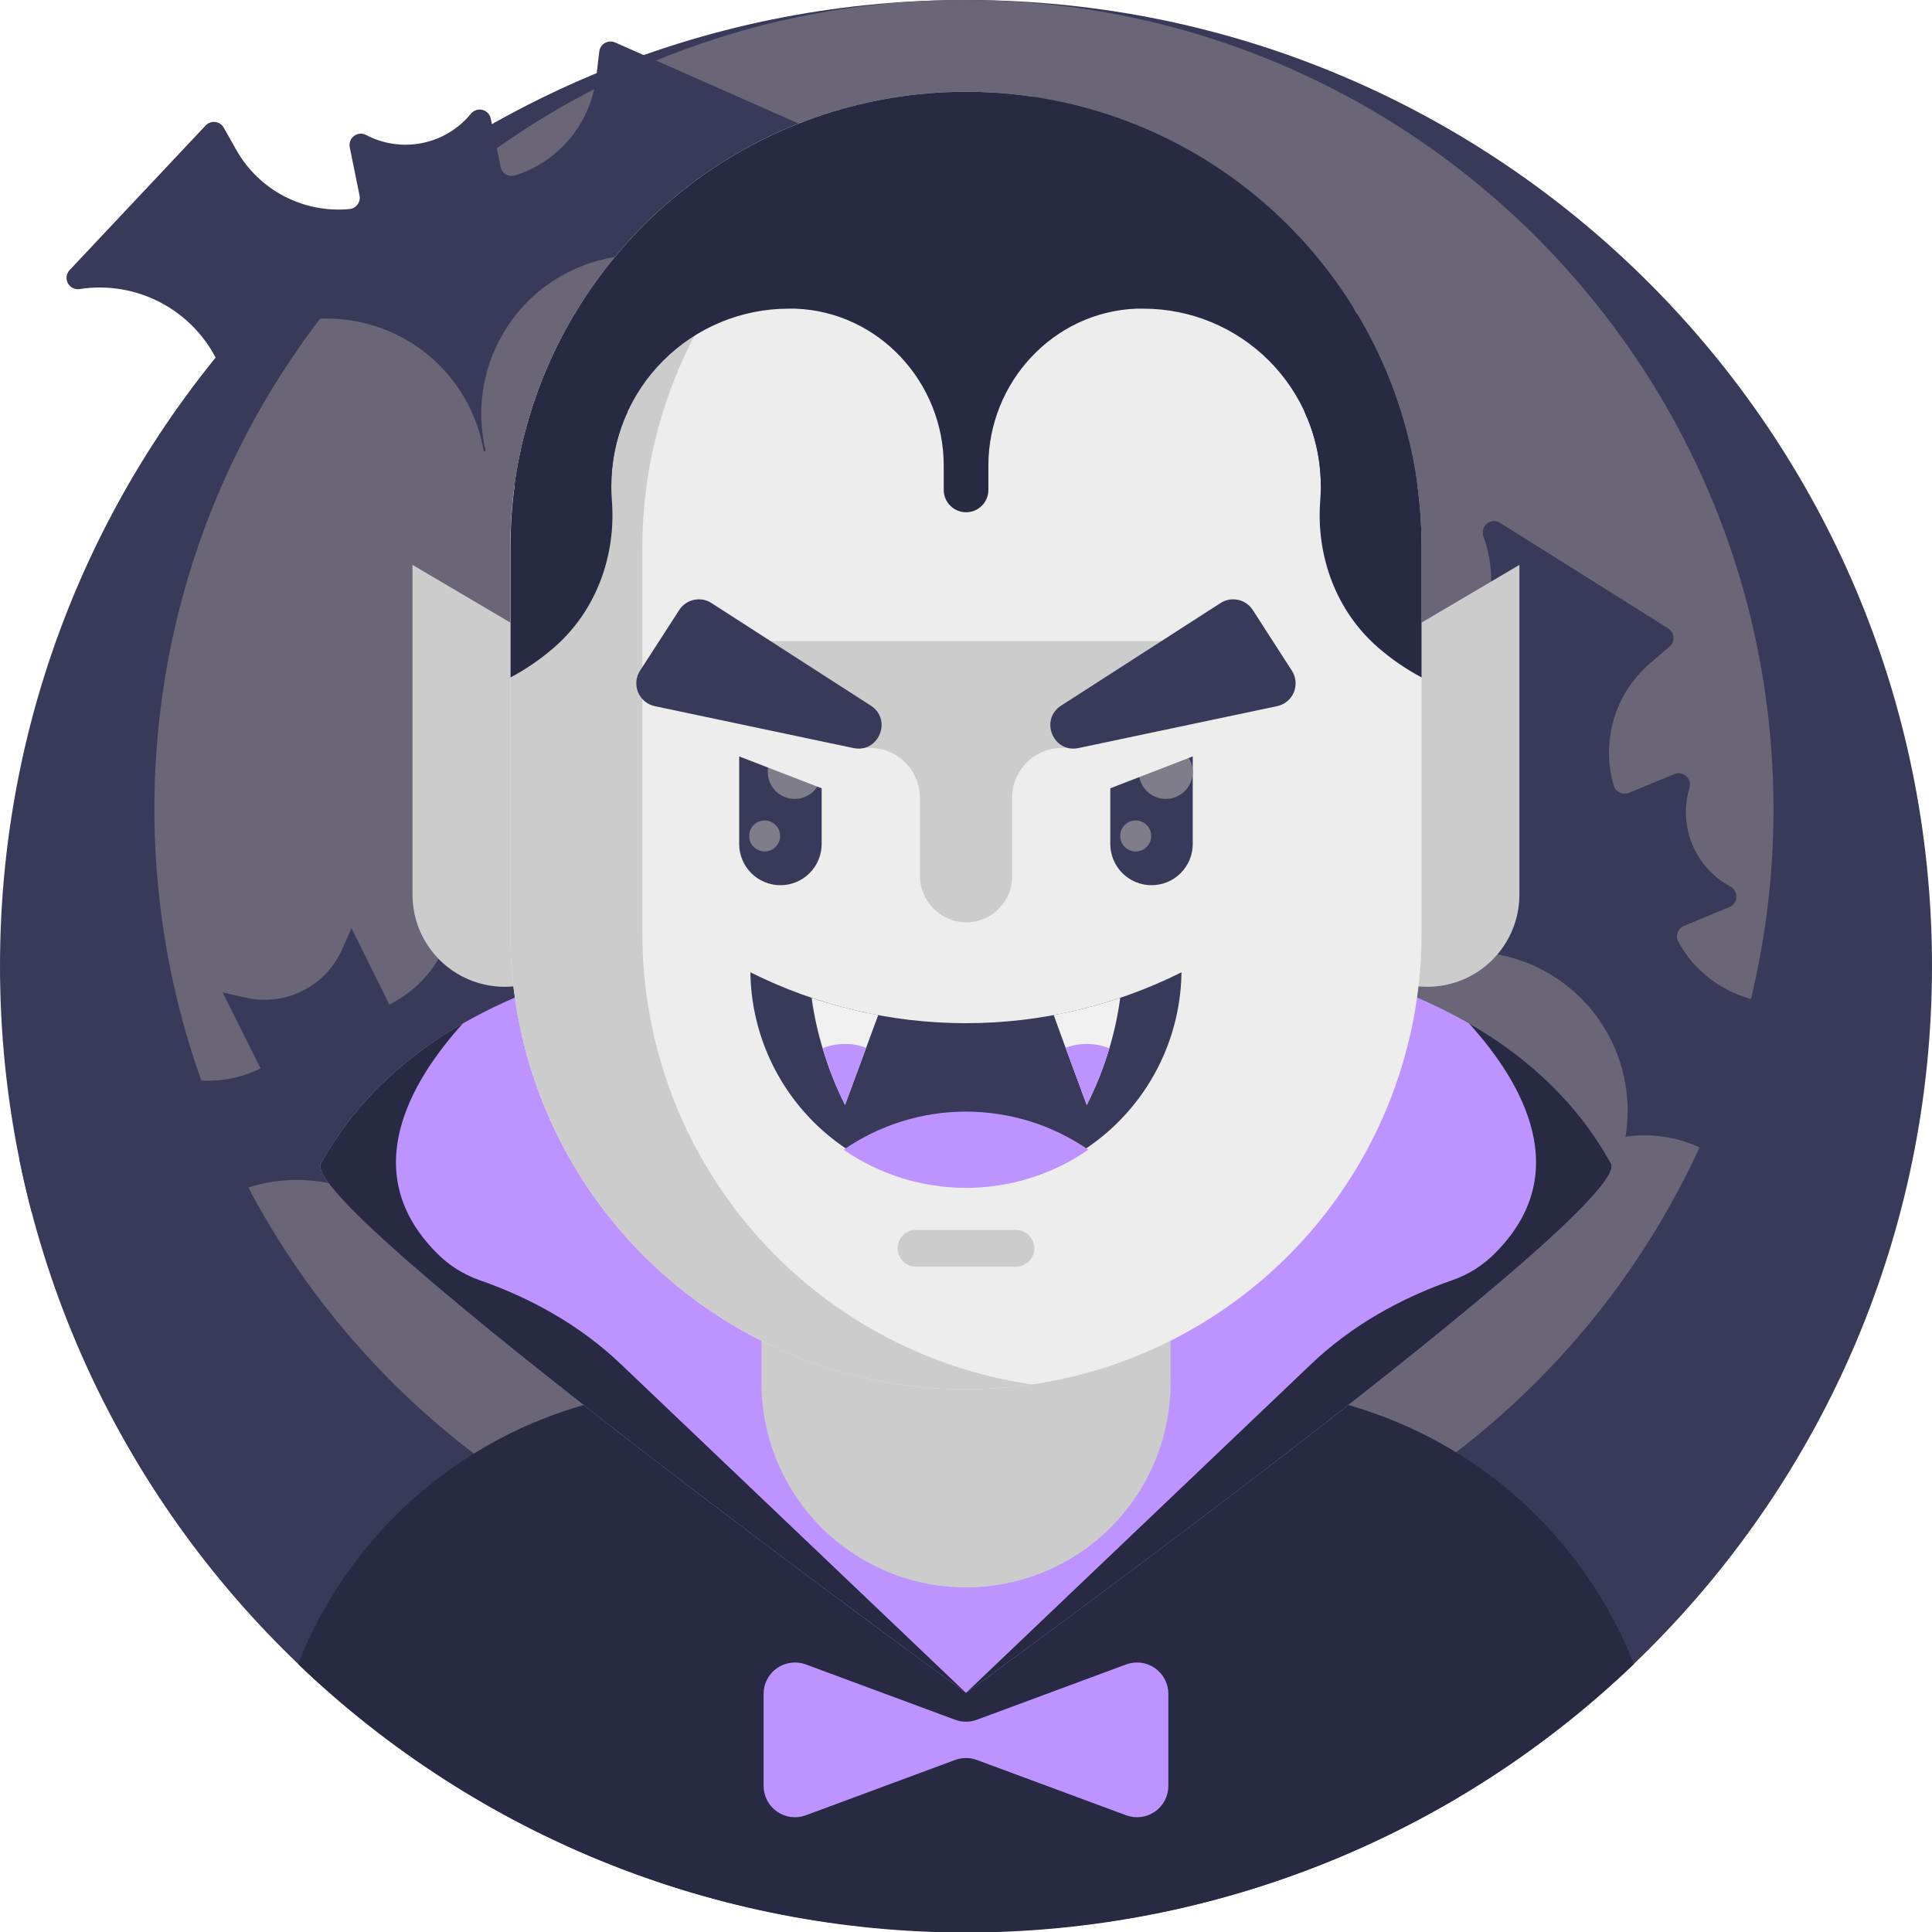 <svg width="512" height="512" viewBox="0 0 512 512" fill="none" xmlns="http://www.w3.org/2000/svg">
<g clip-path="url(#clip0_307_3)">
<path d="M256 512C397.385 512 512 397.385 512 256C512 114.615 397.385 0 256 0C114.615 0 0 114.615 0 256C0 397.385 114.615 512 256 512Z" fill="#393A59"/>
<path d="M470 214.52C469.996 251.771 460.294 288.379 441.848 320.743C423.403 353.106 396.85 380.11 364.801 399.098C332.753 418.086 296.313 428.403 259.068 429.035C221.822 429.666 185.054 420.59 152.38 402.7C147.46 400 142.667 397.1 138 394C108.202 374.482 83.726 347.858 66.778 316.527C49.829 285.196 40.94 250.141 40.91 214.52C40.91 96 137 0 255.43 0C373.86 0 470 96 470 214.52Z" fill="#6A6577"/>
<path d="M186.16 233.58C177.743 235.139 170.198 239.753 164.976 246.537C159.755 253.32 157.224 261.794 157.87 270.33C157.994 271.934 158.225 273.527 158.56 275.1C158.03 275.04 157.5 275 156.96 274.96H155.6C148.212 274.772 140.905 276.53 134.411 280.058C127.917 283.586 122.465 288.759 118.602 295.06C114.739 301.36 112.601 308.566 112.402 315.953C112.204 323.341 113.951 330.651 117.47 337.15L117.01 337.38C113.899 330.549 109.021 324.673 102.88 320.358C96.739 316.042 89.557 313.445 82.076 312.833C74.596 312.222 67.087 313.618 60.327 316.879C53.566 320.139 47.799 325.145 43.62 331.38C43.33 331.83 43.04 332.28 42.76 332.74C38.629 327.886 33.241 324.263 27.187 322.268C21.134 320.273 14.648 319.983 8.44 321.43C7.193 316.697 6.08 311.913 5.1 307.08L25.39 269.37L33.05 277.15C37.652 281.817 43.611 284.911 50.077 285.988C56.542 287.066 63.183 286.072 69.05 283.15L59 263L65.16 264.4C70.201 265.553 75.486 264.926 80.118 262.626C84.749 260.325 88.442 256.493 90.57 251.78L93.17 246.01L103.17 266.21C107.503 264.077 111.28 260.964 114.202 257.117C117.123 253.271 119.108 248.797 120 244.05C120.638 240.682 120.705 237.231 120.2 233.84L118.62 223L123.38 223.74L186.16 233.58Z" fill="#393A59"/>
<path d="M472.89 320.26C472.748 320.863 472.423 321.408 471.959 321.818C471.495 322.229 470.915 322.486 470.299 322.554C469.683 322.622 469.061 322.498 468.519 322.198C467.976 321.898 467.54 321.438 467.27 320.88C464.458 314.859 459.976 309.773 454.356 306.227C448.736 302.681 442.215 300.825 435.57 300.88C433.963 300.887 432.359 301.011 430.77 301.25C430.863 300.723 430.943 300.193 431.01 299.66C431.06 299.2 431.12 298.75 431.16 298.3C431.688 292.62 431.06 286.891 429.314 281.46C427.568 276.029 424.74 271.008 421 266.7C418.484 263.801 415.58 261.264 412.37 259.16C406.41 255.24 399.554 252.893 392.442 252.341C385.33 251.788 378.194 253.047 371.7 256L371.5 255.52C378.53 252.888 384.729 248.425 389.457 242.594C394.184 236.763 397.268 229.774 398.389 222.352C399.511 214.929 398.629 207.342 395.836 200.374C393.042 193.407 388.438 187.312 382.5 182.72C382.08 182.4 381.65 182.08 381.21 181.77C387.197 177.313 391.589 171.045 393.732 163.895C395.876 156.746 395.658 149.096 393.11 142.08C392.908 141.496 392.891 140.864 393.062 140.27C393.233 139.676 393.583 139.15 394.065 138.762C394.546 138.375 395.136 138.146 395.752 138.106C396.369 138.066 396.983 138.218 397.51 138.54L442.09 166.54C442.487 166.79 442.82 167.13 443.061 167.532C443.303 167.933 443.447 168.387 443.482 168.854C443.517 169.322 443.442 169.791 443.263 170.225C443.084 170.658 442.805 171.044 442.45 171.35L437.25 175.81C432.705 179.712 429.382 184.842 427.681 190.586C425.98 196.33 425.973 202.442 427.66 208.19C427.778 208.592 427.978 208.965 428.249 209.284C428.519 209.604 428.853 209.864 429.23 210.046C429.607 210.229 430.018 210.331 430.436 210.345C430.855 210.36 431.272 210.286 431.66 210.13L443.73 205.13C444.253 204.919 444.825 204.86 445.38 204.959C445.935 205.058 446.451 205.312 446.868 205.691C447.286 206.07 447.588 206.558 447.741 207.101C447.893 207.644 447.889 208.219 447.73 208.76V208.76C446.237 213.712 446.504 219.028 448.486 223.806C450.467 228.583 454.041 232.528 458.6 234.97V234.97C459.096 235.24 459.506 235.645 459.782 236.137C460.059 236.63 460.19 237.191 460.162 237.755C460.134 238.319 459.947 238.864 459.623 239.326C459.299 239.789 458.851 240.151 458.33 240.37L446.26 245.37C445.868 245.532 445.515 245.775 445.224 246.084C444.933 246.392 444.711 246.759 444.572 247.16C444.433 247.56 444.381 247.986 444.418 248.408C444.456 248.831 444.583 249.24 444.79 249.61C447.664 254.863 451.993 259.174 457.259 262.025C462.524 264.876 468.501 266.145 474.47 265.68L481.31 265.16C481.776 265.126 482.244 265.201 482.677 265.379C483.109 265.558 483.493 265.835 483.799 266.189C484.105 266.542 484.325 266.963 484.439 267.416C484.554 267.869 484.561 268.343 484.46 268.8L484.29 269.55L472.89 320.26Z" fill="#393A59"/>
<path d="M211.2 32.54C211.763 32.797 212.233 33.221 212.545 33.756C212.857 34.29 212.996 34.908 212.944 35.524C212.891 36.141 212.649 36.726 212.251 37.2C211.853 37.673 211.318 38.012 210.72 38.17C204.27 39.772 198.417 43.194 193.857 48.029C189.297 52.864 186.222 58.907 185 65.44C184.695 67.017 184.508 68.615 184.44 70.22C183.94 70.03 183.44 69.85 182.92 69.68L181.62 69.27C176.14 67.659 170.39 67.175 164.718 67.849C159.046 68.523 153.57 70.34 148.62 73.19C145.292 75.096 142.244 77.451 139.56 80.19C137.704 82.1 136.03 84.179 134.56 86.4C131.357 91.216 129.183 96.642 128.174 102.338C127.166 108.034 127.345 113.877 128.7 119.5L128.19 119.6C126.95 112.205 123.759 105.274 118.947 99.523C114.134 93.772 107.875 89.409 100.814 86.884C93.753 84.359 86.147 83.763 78.779 85.158C71.411 86.553 64.549 89.888 58.9 94.82L57.72 95.91C54.496 89.178 49.187 83.664 42.581 80.187C35.975 76.711 28.425 75.456 21.05 76.61C20.438 76.697 19.813 76.592 19.263 76.31C18.712 76.029 18.262 75.584 17.974 75.036C17.686 74.489 17.574 73.866 17.654 73.252C17.734 72.639 18.002 72.066 18.42 71.61L54.5 33.25C54.822 32.908 55.219 32.647 55.66 32.487C56.1 32.327 56.573 32.272 57.039 32.328C57.505 32.383 57.951 32.547 58.342 32.806C58.733 33.065 59.057 33.413 59.29 33.82L62.67 39.82C65.631 45.022 70.029 49.258 75.338 52.022C80.647 54.785 86.641 55.958 92.6 55.4C93.02 55.363 93.428 55.238 93.797 55.033C94.166 54.828 94.487 54.547 94.74 54.209C94.993 53.871 95.172 53.484 95.265 53.072C95.358 52.66 95.363 52.234 95.28 51.82L92.68 39C92.572 38.447 92.622 37.874 92.825 37.349C93.027 36.823 93.374 36.364 93.825 36.026C94.275 35.688 94.812 35.484 95.374 35.437C95.936 35.39 96.499 35.502 97 35.76V35.76C101.574 38.175 106.843 38.933 111.912 37.905C116.981 36.877 121.538 34.126 124.81 30.12V30.12C125.17 29.684 125.646 29.359 126.183 29.182C126.719 29.005 127.295 28.983 127.844 29.119C128.393 29.255 128.892 29.543 129.284 29.95C129.676 30.357 129.945 30.867 130.06 31.42L132.66 44.23C132.745 44.645 132.916 45.038 133.163 45.382C133.411 45.726 133.728 46.014 134.095 46.226C134.461 46.439 134.869 46.572 135.29 46.615C135.712 46.659 136.138 46.613 136.54 46.48C142.24 44.669 147.296 41.254 151.104 36.642C154.912 32.031 157.31 26.419 158.01 20.48L158.81 13.67C158.861 13.202 159.022 12.752 159.279 12.357C159.537 11.963 159.884 11.634 160.292 11.398C160.7 11.163 161.158 11.026 161.628 11.001C162.099 10.975 162.569 11.06 163 11.25L163.7 11.56L211.2 32.54Z" fill="#393A59"/>
<path d="M433 441C385.38 486.648 321.965 512.133 256 512.133C190.035 512.133 126.62 486.648 79 441C87.229 420.113 101.373 402.081 119.699 389.114C138.024 376.148 159.735 368.81 182.17 368C183.55 367.94 184.95 367.9 186.35 367.9H325.64C327.04 367.9 328.44 367.9 329.82 368C352.256 368.808 373.969 376.145 392.297 389.112C410.625 402.079 424.771 420.112 433 441V441Z" fill="#282942"/>
<path d="M256 448.64C256 448.64 433.29 319.93 426.92 308.34C417.4 291.03 403.27 279.22 389.31 271.21C374.948 263.036 359.218 257.544 342.89 255L201.77 374.81L256 448.64Z" fill="#BC93FF"/>
<path d="M256 448.64C256 448.64 433.29 319.93 426.92 308.34C417.4 291.03 403.27 279.22 389.31 271.21C403.59 287 417.31 311.02 396.21 332.1C393.081 335.283 389.268 337.711 385.06 339.2C371.12 344.04 358.15 351.32 347.47 361.5L256 448.64Z" fill="#282942"/>
<path d="M256 448.64C256 448.64 78.7 319.93 85.07 308.34C94.59 291.03 108.72 279.22 122.68 271.21C137.039 263.037 152.765 257.545 169.09 255L256 448.64Z" fill="#BC93FF"/>
<path d="M402.66 149.7L353.83 178.5V237.09C353.83 243.565 356.402 249.775 360.979 254.354C365.556 258.933 371.765 261.507 378.24 261.51C384.717 261.51 390.928 258.937 395.508 254.358C400.087 249.778 402.66 243.567 402.66 237.09V149.7V149.7Z" fill="#CCCCCC"/>
<path d="M109.32 149.7L158.15 178.5V237.09C158.15 243.565 155.579 249.775 151.001 254.354C146.424 258.933 140.215 261.507 133.74 261.51C127.263 261.51 121.052 258.937 116.473 254.358C111.893 249.778 109.32 243.567 109.32 237.09V149.7V149.7Z" fill="#CCCCCC"/>
<path d="M310.22 308.2V366.45C310.22 380.831 304.508 394.623 294.34 404.793C284.172 414.963 270.381 420.677 256 420.68V420.68C248.879 420.68 241.828 419.277 235.249 416.552C228.67 413.826 222.692 409.832 217.657 404.796C212.622 399.76 208.629 393.782 205.904 387.202C203.18 380.623 201.779 373.571 201.78 366.45V308.2H310.22Z" fill="#CCCCCC"/>
<path d="M376.73 145.05V247.43C376.73 279.452 364.009 310.163 341.366 332.806C318.723 355.449 288.012 368.17 255.99 368.17C223.968 368.17 193.257 355.449 170.614 332.806C147.971 310.163 135.25 279.452 135.25 247.43V145.05C135.248 139.615 135.612 134.186 136.34 128.8C138.501 112.644 143.946 97.102 152.34 83.13C173.41 47.9 338.58 47.9 359.64 83.13C368.033 97.103 373.478 112.645 375.64 128.8C376.368 134.186 376.732 139.615 376.73 145.05V145.05Z" fill="#EDEDED"/>
<path d="M170.23 247.43V145.05C170.236 116.06 180.67 88.04 199.626 66.108C218.583 44.175 244.797 29.794 273.48 25.59C256.328 23.072 238.836 24.279 222.192 29.127C205.548 33.976 190.144 42.353 177.028 53.688C163.912 65.023 153.391 79.05 146.182 94.816C138.973 110.581 135.244 127.715 135.25 145.05V247.43C135.25 263.287 138.373 278.988 144.442 293.638C150.51 308.287 159.405 321.598 170.617 332.81C181.83 344.022 195.142 352.915 209.792 358.982C224.442 365.049 240.143 368.171 256 368.17C261.853 368.163 267.698 367.739 273.49 366.9C244.804 362.697 218.588 348.314 199.629 326.379C180.671 304.445 170.236 276.422 170.23 247.43V247.43Z" fill="#CCCCCC"/>
<path d="M316.09 223.66V200.52C316.09 199.086 315.808 197.666 315.259 196.341C314.71 195.016 313.906 193.812 312.892 192.798C311.878 191.784 310.674 190.98 309.349 190.431C308.024 189.882 306.604 189.6 305.17 189.6V189.6C303.735 189.599 302.314 189.88 300.988 190.428C299.662 190.977 298.457 191.781 297.442 192.795C296.427 193.809 295.622 195.013 295.072 196.339C294.523 197.664 294.24 199.085 294.24 200.52V223.66C294.24 225.095 294.523 226.517 295.072 227.843C295.621 229.169 296.426 230.374 297.441 231.389C298.456 232.404 299.661 233.209 300.987 233.758C302.313 234.307 303.735 234.59 305.17 234.59V234.59C306.605 234.59 308.026 234.307 309.351 233.758C310.677 233.208 311.881 232.403 312.895 231.388C313.909 230.373 314.713 229.168 315.262 227.842C315.81 226.516 316.091 225.095 316.09 223.66V223.66Z" fill="#393A59"/>
<path d="M195.89 200.52V223.66C195.89 225.095 196.173 226.517 196.722 227.843C197.271 229.169 198.076 230.374 199.091 231.389C200.106 232.404 201.311 233.209 202.637 233.758C203.963 234.307 205.385 234.59 206.82 234.59V234.59C208.255 234.59 209.677 234.307 211.003 233.758C212.329 233.209 213.534 232.404 214.549 231.389C215.564 230.374 216.369 229.169 216.918 227.843C217.467 226.517 217.75 225.095 217.75 223.66V200.52C217.75 197.621 216.598 194.841 214.549 192.791C212.499 190.742 209.719 189.59 206.82 189.59V189.59C203.922 189.593 201.143 190.745 199.094 192.794C197.045 194.843 195.893 197.622 195.89 200.52V200.52Z" fill="#393A59"/>
<path d="M308.95 211.72C312.893 211.72 316.09 208.523 316.09 204.58C316.09 200.637 312.893 197.44 308.95 197.44C305.007 197.44 301.81 200.637 301.81 204.58C301.81 208.523 305.007 211.72 308.95 211.72Z" fill="#7F7D89"/>
<path d="M210.61 211.72C214.553 211.72 217.75 208.523 217.75 204.58C217.75 200.637 214.553 197.44 210.61 197.44C206.667 197.44 203.47 200.637 203.47 204.58C203.47 208.523 206.667 211.72 210.61 211.72Z" fill="#7F7D89"/>
<path d="M300.97 225.65C303.24 225.65 305.08 223.81 305.08 221.54C305.08 219.27 303.24 217.43 300.97 217.43C298.7 217.43 296.86 219.27 296.86 221.54C296.86 223.81 298.7 225.65 300.97 225.65Z" fill="#7F7D89"/>
<path d="M202.64 225.64C204.904 225.64 206.74 223.804 206.74 221.54C206.74 219.276 204.904 217.44 202.64 217.44C200.376 217.44 198.54 219.276 198.54 221.54C198.54 223.804 200.376 225.64 202.64 225.64Z" fill="#7F7D89"/>
<path d="M162 128.8C162 130.067 162.05 131.317 162.15 132.55C163.31 147.32 157.97 161.95 146.77 171.65C143.254 174.695 139.406 177.335 135.3 179.52V145.05C135.264 123.24 141.172 101.833 152.39 83.13C159.058 90.548 163.833 99.468 166.31 109.13C163.462 115.296 161.991 122.008 162 128.8V128.8Z" fill="#282942"/>
<path d="M376.73 145.05V179.52C372.624 177.335 368.776 174.695 365.26 171.65C354.06 161.95 348.72 147.32 349.88 132.55C349.98 131.31 350.03 130.06 350.03 128.8C350.038 122.004 348.563 115.288 345.71 109.12C348.194 99.459 352.973 90.54 359.64 83.12C370.859 101.826 376.768 123.237 376.73 145.05V145.05Z" fill="#282942"/>
<path d="M188.692 168.542L178.893 193.884L223.066 210.964L232.864 185.622L188.692 168.542Z" fill="#EDEDED"/>
<path d="M323.31 168.532L279.138 185.613L288.937 210.954L333.109 193.874L323.31 168.532Z" fill="#EDEDED"/>
<path d="M313.11 257.67C312.911 272.69 306.805 287.027 296.114 297.578C285.423 308.128 271.006 314.044 255.985 314.044C240.964 314.044 226.548 308.128 215.856 297.578C205.165 287.027 199.059 272.69 198.86 257.67C216.597 266.54 236.155 271.157 255.985 271.157C275.816 271.157 295.374 266.54 313.11 257.67V257.67Z" fill="#393A59"/>
<path d="M288.42 304.69C278.887 311.273 267.576 314.8 255.99 314.8C244.405 314.8 233.093 311.273 223.56 304.69C233.095 298.112 244.406 294.589 255.99 294.589C267.574 294.589 278.885 298.112 288.42 304.69V304.69Z" fill="#BC93FF"/>
<path d="M323.31 169.9H188.67L226.44 198.22H230.6C234.095 198.22 237.448 199.609 239.92 202.08C242.391 204.552 243.78 207.904 243.78 211.4V231.84C243.741 235.092 244.974 238.23 247.216 240.585C249.457 242.941 252.53 244.328 255.78 244.45C257.403 244.481 259.016 244.187 260.525 243.588C262.033 242.988 263.407 242.093 264.566 240.957C265.725 239.82 266.646 238.464 267.275 236.967C267.904 235.47 268.229 233.863 268.23 232.24V211.4C268.23 207.906 269.617 204.555 272.087 202.084C274.556 199.612 277.906 198.223 281.4 198.22H285.56L323.31 169.9Z" fill="#CCCCCC"/>
<path d="M296.87 264.44C296.268 268.956 295.308 273.416 294 277.78C292.453 282.972 290.445 288.015 288 292.85L282.39 277.66L279.24 269C285.218 267.903 291.11 266.379 296.87 264.44V264.44Z" fill="#F0F0F0"/>
<path d="M232.74 269L229.55 277.63L223.94 292.82C221.518 287.993 219.53 282.96 218 277.78C216.678 273.417 215.705 268.957 215.09 264.44C220.857 266.381 226.755 267.905 232.74 269Z" fill="#F0F0F0"/>
<path d="M169.62 177.74L180 161.66C180.887 160.282 182.286 159.314 183.887 158.967C185.488 158.62 187.162 158.923 188.54 159.81L230.77 187C236.54 190.71 232.87 199.66 226.15 198.24L173.54 187.14C172.558 186.936 171.64 186.495 170.867 185.856C170.093 185.218 169.487 184.4 169.101 183.474C168.715 182.548 168.56 181.542 168.651 180.543C168.741 179.543 169.074 178.581 169.62 177.74V177.74Z" fill="#393A59"/>
<path d="M342.36 177.74L332 161.66C331.113 160.282 329.714 159.314 328.113 158.967C326.512 158.62 324.838 158.923 323.46 159.81L281.21 187C275.44 190.71 279.11 199.66 285.82 198.24L338.44 187.14C339.422 186.936 340.34 186.495 341.113 185.856C341.887 185.218 342.493 184.4 342.879 183.474C343.265 182.548 343.42 181.542 343.329 180.543C343.239 179.543 342.906 178.581 342.36 177.74Z" fill="#393A59"/>
<path d="M269.23 335.69H242.76C242.12 335.691 241.485 335.566 240.893 335.322C240.301 335.078 239.763 334.72 239.31 334.267C238.857 333.815 238.497 333.277 238.252 332.686C238.006 332.094 237.88 331.46 237.88 330.82V330.82C237.879 330.179 238.004 329.544 238.249 328.951C238.493 328.358 238.853 327.82 239.306 327.366C239.76 326.913 240.298 326.554 240.891 326.309C241.483 326.064 242.119 325.939 242.76 325.94H269.23C269.87 325.94 270.504 326.066 271.096 326.312C271.687 326.557 272.225 326.917 272.677 327.37C273.129 327.823 273.488 328.361 273.732 328.953C273.976 329.545 274.101 330.18 274.1 330.82C274.1 332.112 273.587 333.35 272.674 334.264C271.76 335.177 270.522 335.69 269.23 335.69Z" fill="#CCCCCC"/>
<path d="M359.64 83.13C346.8 61.644 327.6 44.679 304.696 34.582C281.792 24.486 256.316 21.756 231.793 26.772C207.27 31.787 184.912 44.3 167.811 62.578C150.711 80.857 139.713 103.998 136.34 128.8H162C162 116.335 166.952 104.38 175.766 95.566C184.58 86.752 196.535 81.8 209 81.8C209.63 81.8 210.26 81.8 210.88 81.8C232.93 82.67 250.1 101.35 250.1 123.41V129.84C250.103 131.408 250.728 132.912 251.838 134.02C252.947 135.128 254.452 135.75 256.02 135.75V135.75C257.588 135.75 259.091 135.127 260.199 134.019C261.307 132.911 261.93 131.407 261.93 129.84V123.41C261.93 101.35 279.11 82.67 301.15 81.8C301.78 81.8 302.41 81.8 303.04 81.8C315.505 81.8 327.46 86.752 336.274 95.566C345.088 104.38 350.04 116.335 350.04 128.8H375.65C373.486 112.644 368.038 97.101 359.64 83.13V83.13Z" fill="#282942"/>
<path d="M256 448.64C256 448.64 78.7 319.93 85.07 308.34C94.59 291.03 108.72 279.22 122.68 271.21C108.4 287 94.7 311 115.78 332.1C118.909 335.283 122.722 337.711 126.93 339.2C140.87 344.04 153.84 351.32 164.52 361.5L256 448.64Z" fill="#282942"/>
<path d="M298.44 441.09L258.88 455.75C257.019 456.44 254.972 456.44 253.11 455.75L213.55 441.09C212.293 440.626 210.943 440.472 209.614 440.642C208.285 440.813 207.017 441.302 205.918 442.068C204.819 442.834 203.921 443.854 203.302 445.042C202.682 446.23 202.359 447.55 202.36 448.89V473.28C202.361 474.619 202.685 475.938 203.305 477.124C203.926 478.311 204.823 479.33 205.922 480.095C207.021 480.86 208.289 481.348 209.617 481.518C210.945 481.688 212.294 481.534 213.55 481.07L253.11 466.41C254.972 465.72 257.019 465.72 258.88 466.41L298.44 481.07C299.696 481.534 301.045 481.688 302.374 481.518C303.702 481.348 304.969 480.86 306.068 480.095C307.167 479.33 308.065 478.311 308.685 477.124C309.305 475.938 309.629 474.619 309.63 473.28V448.89C309.631 447.55 309.308 446.23 308.688 445.042C308.069 443.854 307.171 442.834 306.072 442.068C304.973 441.302 303.705 440.813 302.376 440.642C301.047 440.472 299.697 440.626 298.44 441.09V441.09Z" fill="#BC93FF"/>
<path d="M294 277.78C292.453 282.972 290.445 288.015 288 292.85L282.39 277.66C286.118 276.286 290.221 276.329 293.92 277.78H294Z" fill="#BC93FF"/>
<path d="M229.55 277.66L223.94 292.85C221.516 288.013 219.528 282.97 218 277.78C221.699 276.329 225.802 276.286 229.53 277.66H229.55Z" fill="#BC93FF"/>
</g>
<defs>
<clipPath id="clip0_307_3">
<rect width="512" height="512" fill="white"/>
</clipPath>
</defs>
</svg>
